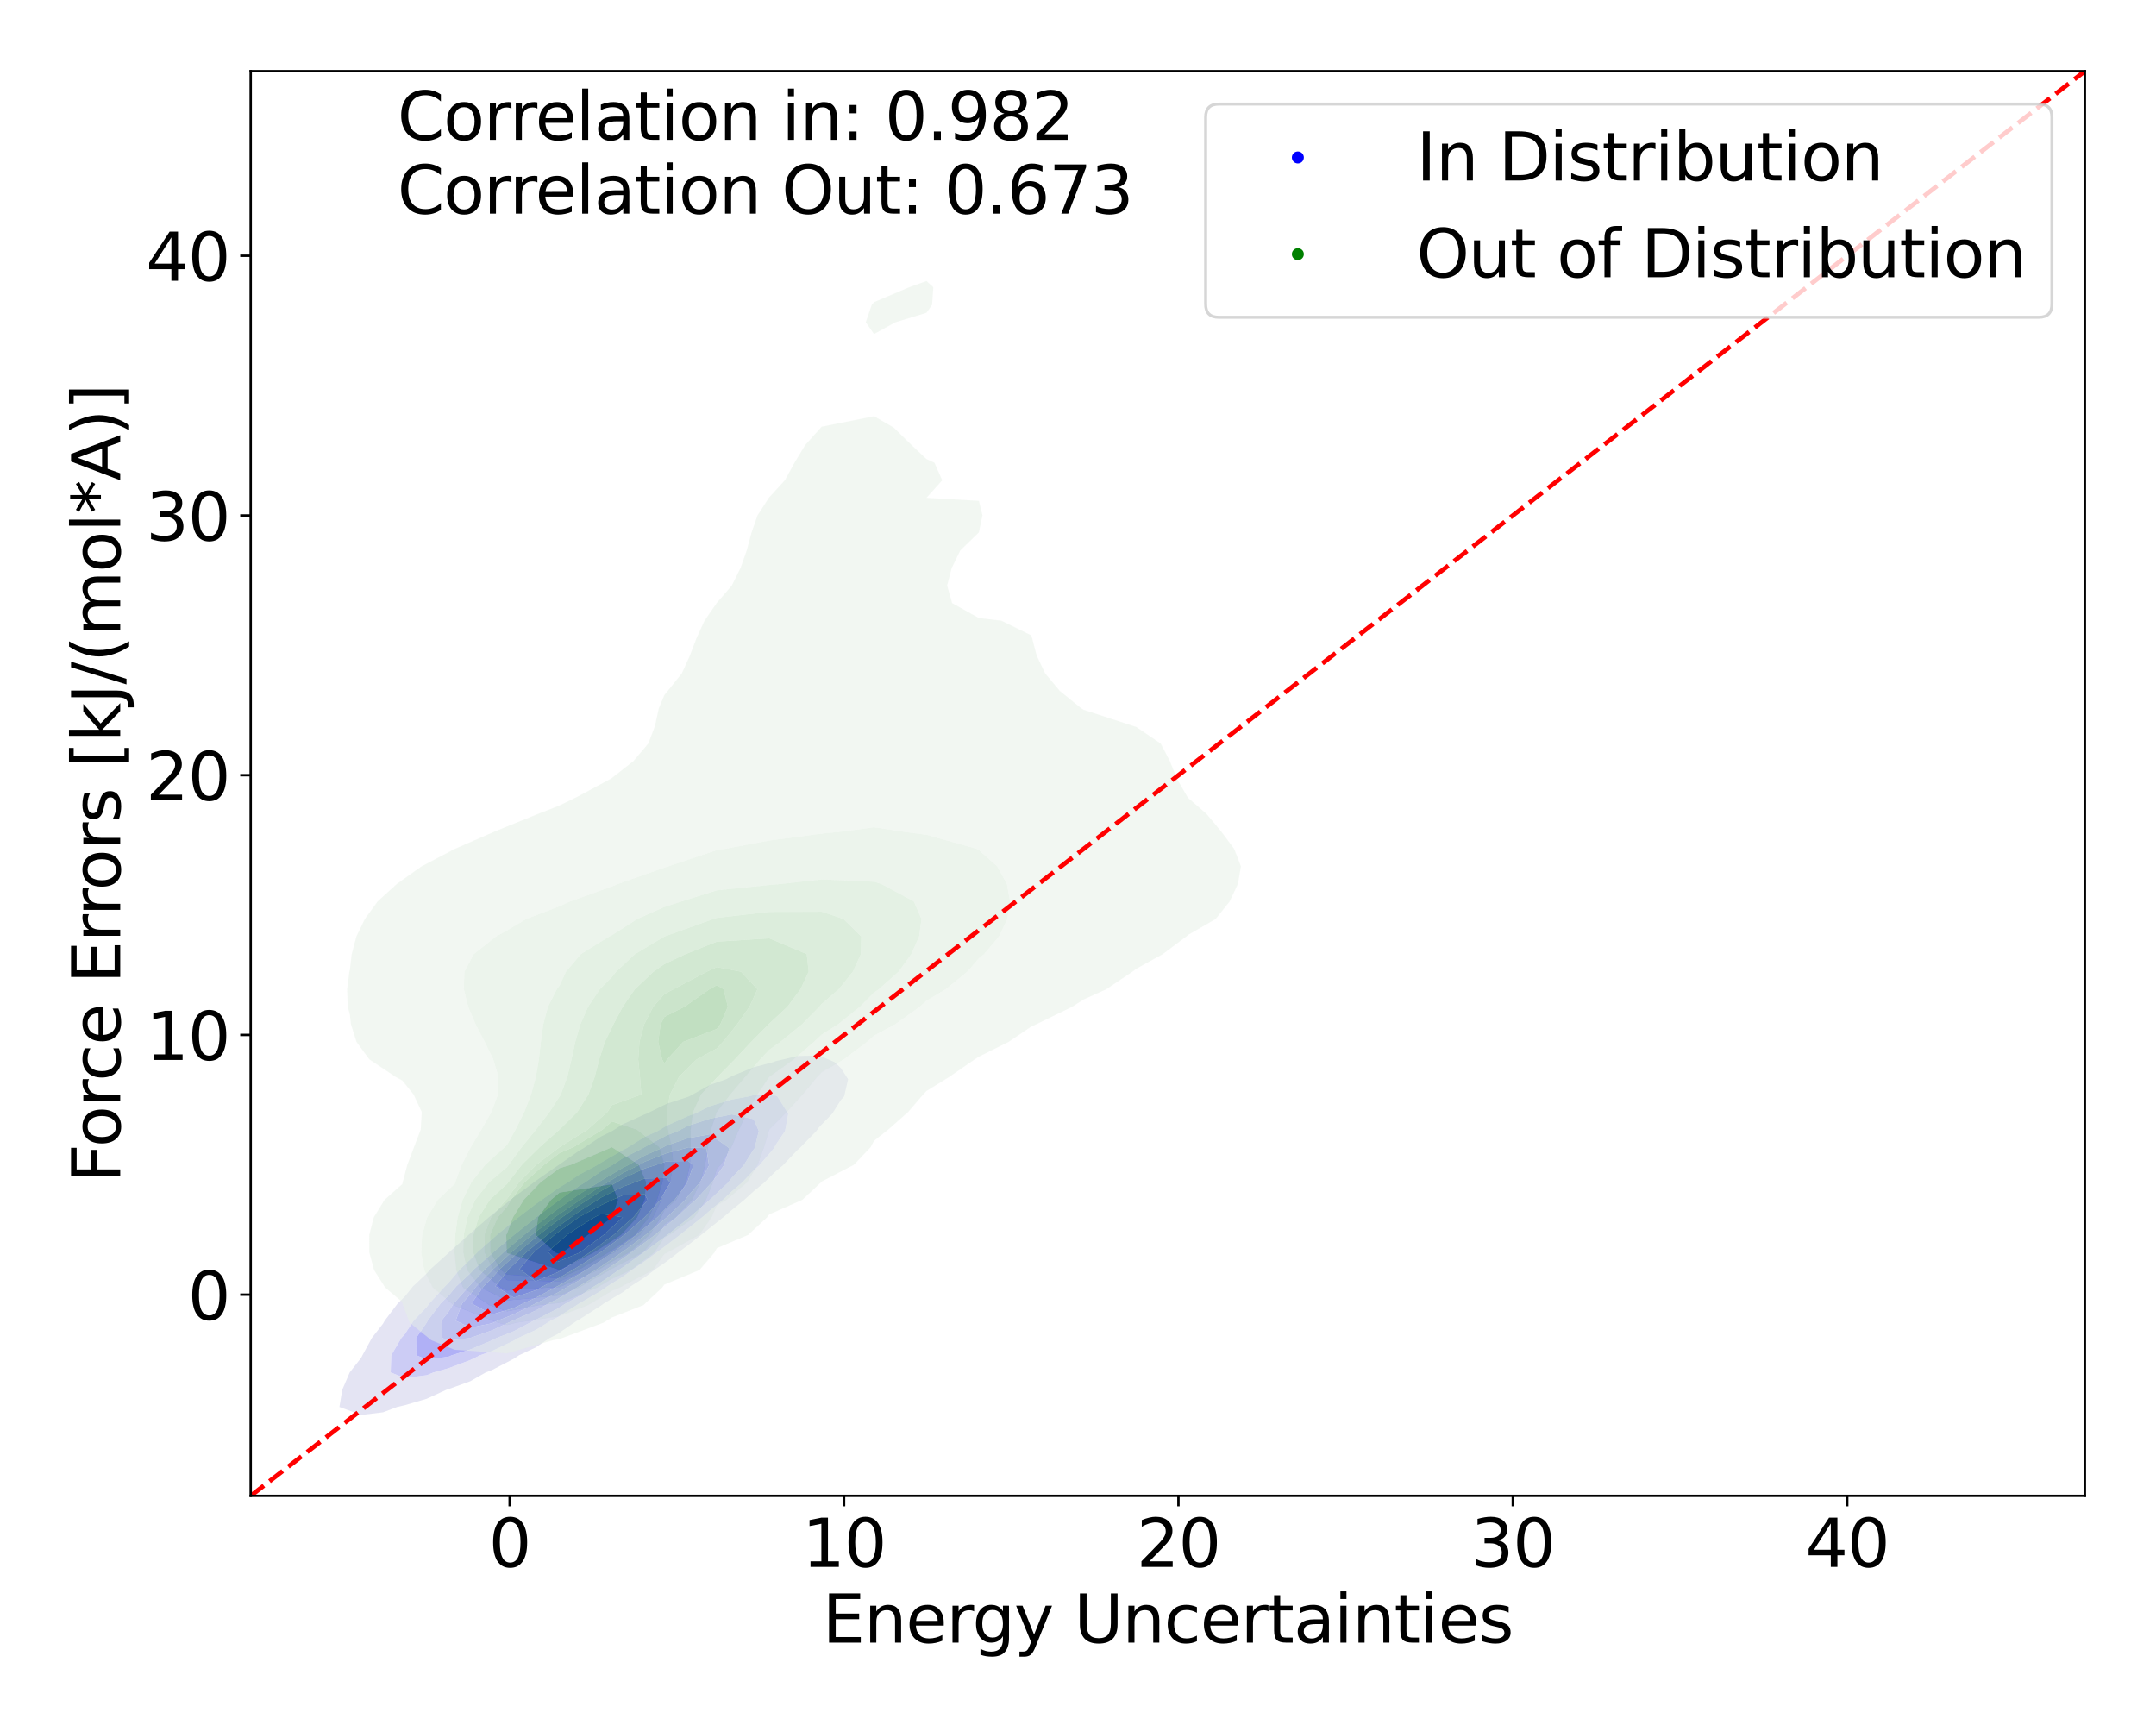 <?xml version="1.0" encoding="utf-8" standalone="no"?>
<!DOCTYPE svg PUBLIC "-//W3C//DTD SVG 1.1//EN"
  "http://www.w3.org/Graphics/SVG/1.1/DTD/svg11.dtd">
<svg xmlns:xlink="http://www.w3.org/1999/xlink" width="720pt" height="576pt" viewBox="0 0 720 576" xmlns="http://www.w3.org/2000/svg" version="1.1">
 <defs>
  <style type="text/css">*{stroke-linejoin: round; stroke-linecap: butt}</style>
 </defs>
 <g id="figure_1">
  <g id="patch_1">
   <path d="M 0 576 
L 720 576 
L 720 0 
L 0 0 
z
" style="fill: #ffffff"/>
  </g>
  <g id="axes_1">
   <g id="patch_2">
    <path d="M 83.72 499.48 
L 696.24 499.48 
L 696.24 23.76 
L 83.72 23.76 
z
" style="fill: #ffffff"/>
   </g>
   <g id="QuadContourSet_1">
    <path d="M 120.63 472.471 
L 127.911 471.583 
L 132.632 469.799 
L 135.193 469.21 
L 142.474 467.073 
L 149.102 464.04 
L 149.755 463.848 
L 157.036 461.223 
L 162.188 458.281 
L 164.317 457.468 
L 171.598 453.695 
L 173.356 452.522 
L 178.88 449.932 
L 183.572 446.763 
L 186.161 445.463 
L 192.67 441.004 
L 193.442 440.588 
L 200.723 435.931 
L 201.652 435.245 
L 208.004 431.473 
L 210.653 429.486 
L 215.285 426.53 
L 218.962 423.727 
L 222.566 421.255 
L 226.809 417.969 
L 229.848 415.728 
L 234.318 412.21 
L 237.129 409.984 
L 241.548 406.451 
L 244.41 404.016 
L 248.506 400.692 
L 251.691 397.783 
L 255.153 394.933 
L 258.972 391.189 
L 261.386 389.174 
L 266.253 384.057 
L 267.012 383.415 
L 272.636 377.656 
L 273.535 376.384 
L 277.902 371.897 
L 280.816 367.301 
L 281.888 366.138 
L 283.228 360.379 
L 280.816 356.661 
L 278.651 354.62 
L 273.535 352.447 
L 266.253 352.634 
L 258.972 354.351 
L 258.344 354.62 
L 251.691 356.371 
L 244.41 359.344 
L 242.477 360.379 
L 237.129 362.241 
L 230.084 366.138 
L 229.848 366.227 
L 222.566 368.602 
L 215.851 371.897 
L 215.285 372.099 
L 208.004 375.408 
L 204.45 377.656 
L 200.723 379.508 
L 194.854 383.415 
L 193.442 384.196 
L 186.32 389.174 
L 186.161 389.272 
L 178.88 394.336 
L 178.104 394.933 
L 171.598 399.764 
L 170.42 400.692 
L 164.317 405.604 
L 163.267 406.451 
L 157.036 411.885 
L 156.643 412.21 
L 150.175 417.969 
L 149.755 418.396 
L 143.833 423.727 
L 142.474 425.257 
L 137.957 429.486 
L 135.193 432.923 
L 132.808 435.245 
L 128.458 441.004 
L 127.911 441.98 
L 124.177 446.763 
L 121.052 452.522 
L 120.63 453.355 
L 116.781 458.281 
L 114.303 464.04 
L 113.349 469.799 
z
M 130.461 458.281 
L 130.658 452.522 
L 134.034 446.763 
L 135.193 445.474 
L 138.127 441.004 
L 142.474 436.462 
L 143.378 435.245 
L 148.656 429.486 
L 149.755 428.374 
L 153.716 423.727 
L 157.036 420.6 
L 159.598 417.969 
L 164.317 413.82 
L 166.105 412.21 
L 171.598 407.701 
L 173.178 406.451 
L 178.88 402.081 
L 180.878 400.692 
L 186.161 396.914 
L 189.407 394.933 
L 193.442 392.243 
L 199.177 389.174 
L 200.723 388.216 
L 208.004 384.016 
L 209.209 383.415 
L 215.285 379.629 
L 219.645 377.656 
L 222.566 375.912 
L 229.848 372.632 
L 231.945 371.897 
L 237.129 369.36 
L 244.41 367.139 
L 249.921 366.138 
L 251.691 365.681 
L 258.972 365.822 
L 259.62 366.138 
L 263.245 371.897 
L 262.171 377.656 
L 258.972 382.409 
L 258.479 383.415 
L 253.537 389.174 
L 251.691 390.815 
L 247.757 394.933 
L 244.41 397.786 
L 241.361 400.692 
L 237.129 404.162 
L 234.499 406.451 
L 229.848 410.132 
L 227.243 412.21 
L 222.566 415.794 
L 219.601 417.969 
L 215.285 421.182 
L 211.523 423.727 
L 208.004 426.282 
L 202.883 429.486 
L 200.723 431.02 
L 193.442 435.245 
L 193.442 435.245 
L 186.161 439.886 
L 183.911 441.004 
L 178.88 444.115 
L 173.053 446.763 
L 171.598 447.638 
L 164.317 451.12 
L 160.364 452.522 
L 157.036 454.146 
L 149.755 456.877 
L 144.758 458.281 
L 142.474 459.209 
L 135.193 460.138 
z
" clip-path="url(#p19a94b757a)" style="fill: #e4e4f3"/>
    <path d="M 135.193 460.138 
L 142.474 459.209 
L 144.758 458.281 
L 149.755 456.877 
L 157.036 454.146 
L 160.364 452.522 
L 164.317 451.12 
L 171.598 447.638 
L 173.053 446.763 
L 178.88 444.115 
L 183.911 441.004 
L 186.161 439.886 
L 193.442 435.245 
L 193.442 435.245 
L 200.723 431.02 
L 202.883 429.486 
L 208.004 426.282 
L 211.523 423.727 
L 215.285 421.182 
L 219.601 417.969 
L 222.566 415.794 
L 227.243 412.21 
L 229.848 410.132 
L 234.499 406.451 
L 237.129 404.162 
L 241.361 400.692 
L 244.41 397.786 
L 247.757 394.933 
L 251.691 390.815 
L 253.537 389.174 
L 258.479 383.415 
L 258.972 382.409 
L 262.171 377.656 
L 263.245 371.897 
L 259.62 366.138 
L 258.972 365.822 
L 251.691 365.681 
L 249.921 366.138 
L 244.41 367.139 
L 237.129 369.36 
L 231.945 371.897 
L 229.848 372.632 
L 222.566 375.912 
L 219.645 377.656 
L 215.285 379.629 
L 209.209 383.415 
L 208.004 384.016 
L 200.723 388.216 
L 199.177 389.174 
L 193.442 392.243 
L 189.407 394.933 
L 186.161 396.914 
L 180.878 400.692 
L 178.88 402.081 
L 173.178 406.451 
L 171.598 407.701 
L 166.105 412.21 
L 164.317 413.82 
L 159.598 417.969 
L 157.036 420.6 
L 153.716 423.727 
L 149.755 428.374 
L 148.656 429.486 
L 143.378 435.245 
L 142.474 436.462 
L 138.127 441.004 
L 135.193 445.474 
L 134.034 446.763 
L 130.658 452.522 
L 130.461 458.281 
z
M 138.991 452.522 
L 138.948 446.763 
L 142.474 441.663 
L 142.813 441.004 
L 147.128 435.245 
L 149.755 432.661 
L 152.416 429.486 
L 157.036 425.194 
L 158.419 423.727 
L 164.317 418.543 
L 164.924 417.969 
L 171.598 412.408 
L 171.833 412.21 
L 178.88 406.635 
L 179.123 406.451 
L 186.161 401.157 
L 186.846 400.692 
L 193.442 395.968 
L 195.136 394.933 
L 200.723 391.12 
L 204.253 389.174 
L 208.004 386.73 
L 214.653 383.415 
L 215.285 383.021 
L 222.566 379.157 
L 226.415 377.656 
L 229.848 375.885 
L 237.129 373.532 
L 244.41 372.123 
L 251.691 373.704 
L 253.407 377.656 
L 252.017 383.415 
L 251.691 383.811 
L 248.303 389.174 
L 244.41 393.256 
L 243.113 394.933 
L 237.129 400.533 
L 236.984 400.692 
L 230.336 406.451 
L 229.848 406.838 
L 223.113 412.21 
L 222.566 412.628 
L 215.285 417.969 
L 215.285 417.969 
L 208.004 423.165 
L 207.157 423.727 
L 200.723 428.128 
L 198.459 429.486 
L 193.442 432.792 
L 188.942 435.245 
L 186.161 437.018 
L 178.88 440.712 
L 178.212 441.004 
L 171.598 444.51 
L 165.862 446.763 
L 164.317 447.547 
L 157.036 450.615 
L 150.934 452.522 
L 149.755 453.021 
L 142.474 453.957 
z
" clip-path="url(#p19a94b757a)" style="fill: #ccccf5"/>
    <path d="M 142.474 453.957 
L 149.755 453.021 
L 150.934 452.522 
L 157.036 450.615 
L 164.317 447.547 
L 165.862 446.763 
L 171.598 444.51 
L 178.212 441.004 
L 178.88 440.712 
L 186.161 437.018 
L 188.942 435.245 
L 193.442 432.792 
L 198.459 429.486 
L 200.723 428.128 
L 207.157 423.727 
L 208.004 423.165 
L 215.285 417.969 
L 215.285 417.969 
L 222.566 412.628 
L 223.113 412.21 
L 229.848 406.838 
L 230.336 406.451 
L 236.984 400.692 
L 237.129 400.533 
L 243.113 394.933 
L 244.41 393.256 
L 248.303 389.174 
L 251.691 383.811 
L 252.017 383.415 
L 253.407 377.656 
L 251.691 373.704 
L 244.41 372.123 
L 237.129 373.532 
L 229.848 375.885 
L 226.415 377.656 
L 222.566 379.157 
L 215.285 383.021 
L 214.653 383.415 
L 208.004 386.73 
L 204.253 389.174 
L 200.723 391.12 
L 195.136 394.933 
L 193.442 395.968 
L 186.846 400.692 
L 186.161 401.157 
L 179.123 406.451 
L 178.88 406.635 
L 171.833 412.21 
L 171.598 412.408 
L 164.924 417.969 
L 164.317 418.543 
L 158.419 423.727 
L 157.036 425.194 
L 152.416 429.486 
L 149.755 432.661 
L 147.128 435.245 
L 142.813 441.004 
L 142.474 441.663 
L 138.948 446.763 
L 138.991 452.522 
z
M 147.711 446.763 
L 147.398 441.004 
L 149.755 438.032 
L 151.503 435.245 
L 156.597 429.486 
L 157.036 429.079 
L 162.08 423.727 
L 164.317 421.761 
L 168.327 417.969 
L 171.598 415.243 
L 175.188 412.21 
L 178.88 409.289 
L 182.629 406.451 
L 186.161 403.794 
L 190.728 400.692 
L 193.442 398.748 
L 199.685 394.933 
L 200.723 394.224 
L 208.004 389.927 
L 209.539 389.174 
L 215.285 385.847 
L 220.858 383.415 
L 222.566 382.483 
L 229.848 380.03 
L 237.129 378.745 
L 243.573 383.415 
L 241.729 389.174 
L 237.67 394.933 
L 237.129 395.439 
L 232.32 400.692 
L 229.848 402.807 
L 225.991 406.451 
L 222.566 409.177 
L 218.915 412.21 
L 215.285 414.932 
L 211.178 417.969 
L 208.004 420.233 
L 202.741 423.727 
L 200.723 425.107 
L 193.442 429.478 
L 193.427 429.486 
L 186.161 433.772 
L 183.156 435.245 
L 178.88 437.628 
L 171.598 440.845 
L 171.194 441.004 
L 164.317 444.216 
L 157.036 446.763 
L 157.036 446.763 
L 149.755 447.66 
z
" clip-path="url(#p19a94b757a)" style="fill: #b0b0f6"/>
    <path d="M 149.755 447.66 
L 157.036 446.763 
L 157.036 446.763 
L 164.317 444.216 
L 171.194 441.004 
L 171.598 440.845 
L 178.88 437.628 
L 183.156 435.245 
L 186.161 433.772 
L 193.427 429.486 
L 193.442 429.478 
L 200.723 425.107 
L 202.741 423.727 
L 208.004 420.233 
L 211.178 417.969 
L 215.285 414.932 
L 218.915 412.21 
L 222.566 409.177 
L 225.991 406.451 
L 229.848 402.807 
L 232.32 400.692 
L 237.129 395.439 
L 237.67 394.933 
L 241.729 389.174 
L 243.573 383.415 
L 237.129 378.745 
L 229.848 380.03 
L 222.566 382.483 
L 220.858 383.415 
L 215.285 385.847 
L 209.539 389.174 
L 208.004 389.927 
L 200.723 394.224 
L 199.685 394.933 
L 193.442 398.748 
L 190.728 400.692 
L 186.161 403.794 
L 182.629 406.451 
L 178.88 409.289 
L 175.188 412.21 
L 171.598 415.243 
L 168.327 417.969 
L 164.317 421.761 
L 162.08 423.727 
L 157.036 429.079 
L 156.597 429.486 
L 151.503 435.245 
L 149.755 438.032 
L 147.398 441.004 
L 147.711 446.763 
z
M 152.178 441.004 
L 154.305 435.245 
L 157.036 432.193 
L 159.07 429.486 
L 164.317 424.222 
L 164.756 423.727 
L 170.957 417.969 
L 171.598 417.434 
L 177.78 412.21 
L 178.88 411.34 
L 185.339 406.451 
L 186.161 405.832 
L 193.442 400.834 
L 193.668 400.692 
L 200.723 396.036 
L 202.712 394.933 
L 208.004 391.668 
L 213.089 389.174 
L 215.285 387.902 
L 222.566 385.073 
L 228.84 383.415 
L 229.848 383.1 
L 235.884 383.415 
L 236.792 389.174 
L 233.68 394.933 
L 229.848 399.282 
L 228.792 400.692 
L 222.727 406.451 
L 222.566 406.579 
L 215.787 412.21 
L 215.285 412.586 
L 208.004 417.968 
L 208.004 417.969 
L 200.723 422.915 
L 199.442 423.727 
L 193.442 427.505 
L 189.87 429.486 
L 186.161 431.674 
L 178.88 435.245 
L 178.88 435.245 
L 171.598 438.859 
L 166.162 441.004 
L 164.317 441.866 
L 157.036 443.317 
z
" clip-path="url(#p19a94b757a)" style="fill: #9595f7"/>
    <path d="M 157.036 443.317 
L 164.317 441.866 
L 166.162 441.004 
L 171.598 438.859 
L 178.88 435.245 
L 178.88 435.245 
L 186.161 431.674 
L 189.87 429.486 
L 193.442 427.505 
L 199.442 423.727 
L 200.723 422.915 
L 208.004 417.969 
L 208.004 417.968 
L 215.285 412.586 
L 215.787 412.21 
L 222.566 406.579 
L 222.727 406.451 
L 228.792 400.692 
L 229.848 399.282 
L 233.68 394.933 
L 236.792 389.174 
L 235.884 383.415 
L 229.848 383.1 
L 228.84 383.415 
L 222.566 385.073 
L 215.285 387.902 
L 213.089 389.174 
L 208.004 391.668 
L 202.712 394.933 
L 200.723 396.036 
L 193.668 400.692 
L 193.442 400.834 
L 186.161 405.832 
L 185.339 406.451 
L 178.88 411.34 
L 177.78 412.21 
L 171.598 417.434 
L 170.957 417.969 
L 164.756 423.727 
L 164.317 424.222 
L 159.07 429.486 
L 157.036 432.193 
L 154.305 435.245 
L 152.178 441.004 
z
M 157.439 435.245 
L 161.524 429.486 
L 164.317 426.684 
L 166.943 423.727 
L 171.598 419.493 
L 173.182 417.969 
L 178.88 413.23 
L 180.109 412.21 
L 186.161 407.576 
L 187.721 406.451 
L 193.442 402.395 
L 196.143 400.692 
L 200.723 397.67 
L 205.658 394.933 
L 208.004 393.485 
L 215.285 390.177 
L 218.512 389.174 
L 222.566 387.787 
L 229.848 387.643 
L 231.557 389.174 
L 229.848 393.894 
L 229.546 394.933 
L 225.282 400.692 
L 222.566 403.272 
L 219.554 406.451 
L 215.285 409.991 
L 212.732 412.21 
L 208.004 415.725 
L 204.953 417.969 
L 200.723 420.842 
L 196.174 423.727 
L 193.442 425.447 
L 186.161 429.486 
L 186.161 429.486 
L 178.88 433.368 
L 174.706 435.245 
L 171.598 436.787 
L 164.317 438.899 
z
" clip-path="url(#p19a94b757a)" style="fill: #7c7cf9"/>
    <path d="M 164.317 438.899 
L 171.598 436.787 
L 174.706 435.245 
L 178.88 433.368 
L 186.161 429.486 
L 186.161 429.486 
L 193.442 425.447 
L 196.174 423.727 
L 200.723 420.842 
L 204.953 417.969 
L 208.004 415.725 
L 212.732 412.21 
L 215.285 409.991 
L 219.554 406.451 
L 222.566 403.272 
L 225.282 400.692 
L 229.546 394.933 
L 229.848 393.894 
L 231.557 389.174 
L 229.848 387.643 
L 222.566 387.787 
L 218.512 389.174 
L 215.285 390.177 
L 208.004 393.485 
L 205.658 394.933 
L 200.723 397.67 
L 196.143 400.692 
L 193.442 402.395 
L 187.721 406.451 
L 186.161 407.576 
L 180.109 412.21 
L 178.88 413.23 
L 173.182 417.969 
L 171.598 419.493 
L 166.943 423.727 
L 164.317 426.684 
L 161.524 429.486 
L 157.439 435.245 
z
M 165.429 429.486 
L 169.896 423.727 
L 171.598 422.179 
L 175.974 417.969 
L 178.88 415.552 
L 182.907 412.21 
L 186.161 409.718 
L 190.693 406.451 
L 193.442 404.502 
L 199.485 400.692 
L 200.723 399.875 
L 208.004 396.269 
L 211.562 394.933 
L 215.285 393.505 
L 222.566 393.375 
L 223.873 394.933 
L 222.566 396.951 
L 220.517 400.692 
L 215.285 406.451 
L 215.285 406.451 
L 208.658 412.21 
L 208.004 412.696 
L 200.834 417.969 
L 200.723 418.044 
L 193.442 422.737 
L 191.822 423.727 
L 186.161 427.017 
L 181.407 429.486 
L 178.88 430.834 
L 171.598 433.29 
z
" clip-path="url(#p19a94b757a)" style="fill: #5f5ffa"/>
    <path d="M 171.598 433.29 
L 178.88 430.834 
L 181.407 429.486 
L 186.161 427.017 
L 191.822 423.727 
L 193.442 422.737 
L 200.723 418.044 
L 200.834 417.969 
L 208.004 412.696 
L 208.658 412.21 
L 215.285 406.451 
L 215.285 406.451 
L 220.517 400.692 
L 222.566 396.951 
L 223.873 394.933 
L 222.566 393.375 
L 215.285 393.505 
L 211.562 394.933 
L 208.004 396.269 
L 200.723 399.875 
L 199.485 400.692 
L 193.442 404.502 
L 190.693 406.451 
L 186.161 409.718 
L 182.907 412.21 
L 178.88 415.552 
L 175.974 417.969 
L 171.598 422.179 
L 169.896 423.727 
L 165.429 429.486 
z
M 173.496 423.727 
L 178.409 417.969 
L 178.88 417.577 
L 185.347 412.21 
L 186.161 411.587 
L 193.285 406.451 
L 193.442 406.34 
L 200.723 402.435 
L 204.429 400.692 
L 208.004 399.113 
L 215.285 398.794 
L 216.331 400.692 
L 215.285 401.843 
L 211.549 406.451 
L 208.004 409.546 
L 205.129 412.21 
L 200.723 415.454 
L 197.317 417.969 
L 193.442 420.47 
L 188.114 423.727 
L 186.161 424.862 
L 178.88 427.824 
z
" clip-path="url(#p19a94b757a)" style="fill: #3f3ffc"/>
    <path d="M 178.88 427.824 
L 186.161 424.862 
L 188.114 423.727 
L 193.442 420.47 
L 197.317 417.969 
L 200.723 415.454 
L 205.129 412.21 
L 208.004 409.546 
L 211.549 406.451 
L 215.285 401.843 
L 216.331 400.692 
L 215.285 398.794 
L 208.004 399.113 
L 204.429 400.692 
L 200.723 402.435 
L 193.442 406.34 
L 193.285 406.451 
L 186.161 411.587 
L 185.347 412.21 
L 178.88 417.577 
L 178.409 417.969 
L 173.496 423.727 
z
M 178.802 423.727 
L 178.88 423.624 
L 179.11 423.727 
L 178.88 423.786 
z
M 182.925 417.969 
L 186.161 415.116 
L 189.491 412.21 
L 193.442 409.611 
L 198.555 406.451 
L 200.723 405.31 
L 208.004 406.451 
L 201.786 412.21 
L 200.723 412.993 
L 193.984 417.969 
L 193.442 418.319 
L 186.161 421.359 
z
" clip-path="url(#p19a94b757a)" style="fill: #2323fd"/>
    <path d="M 178.88 423.786 
L 179.11 423.727 
L 178.88 423.624 
L 178.802 423.727 
z
M 186.161 421.359 
L 193.442 418.319 
L 193.984 417.969 
L 200.723 412.993 
L 201.786 412.21 
L 208.004 406.451 
L 200.723 405.31 
L 198.555 406.451 
L 193.442 409.611 
L 189.491 412.21 
L 186.161 415.116 
L 182.925 417.969 
z
" clip-path="url(#p19a94b757a)" style="fill: #0a0afe"/>
   </g>
   <g id="QuadContourSet_2">
    <path d="M 151.848 450.708 
L 169.354 451.916 
L 184.652 447.51 
L 186.86 447.115 
L 201.546 441.65 
L 204.365 439.92 
L 214.883 435.79 
L 221.146 429.93 
L 221.871 428.937 
L 233.603 424.07 
L 238.611 418.21 
L 239.377 416.785 
L 249.847 412.351 
L 256.17 406.491 
L 256.883 405.51 
L 267.949 400.631 
L 274.21 394.771 
L 274.388 394.548 
L 285.195 388.911 
L 290.745 383.051 
L 291.894 380.914 
L 296.624 377.191 
L 303.248 371.331 
L 308.288 365.471 
L 309.4 364.3 
L 316.992 359.611 
L 325.483 353.752 
L 326.906 352.83 
L 336.847 347.892 
L 344.411 342.774 
L 346.048 342.032 
L 358.066 336.172 
L 361.917 333.723 
L 369.454 330.312 
L 378.19 324.452 
L 379.423 323.497 
L 388.32 318.592 
L 396.141 312.732 
L 396.929 312.081 
L 405.959 306.872 
L 410.645 301.012 
L 413.403 295.153 
L 414.416 289.293 
L 412.138 283.433 
L 407.763 277.573 
L 402.874 271.713 
L 396.929 266.596 
L 396.384 265.853 
L 393.021 259.993 
L 390.672 254.133 
L 387.611 248.273 
L 379.423 242.724 
L 378.444 242.413 
L 361.917 237.028 
L 361.125 236.554 
L 353.912 230.694 
L 349.019 224.834 
L 346.222 218.974 
L 344.68 213.114 
L 344.411 212.168 
L 334.396 207.254 
L 326.906 206.384 
L 317.971 201.394 
L 316.288 195.534 
L 317.822 189.674 
L 320.688 183.814 
L 326.716 177.955 
L 326.906 177.727 
L 328.099 172.095 
L 326.906 167.246 
L 309.4 166.235 
L 309.4 166.235 
L 309.4 166.235 
L 314.656 160.375 
L 312.057 154.515 
L 309.4 153.287 
L 304.468 148.655 
L 298.486 142.795 
L 291.894 138.983 
L 274.388 142.488 
L 274.112 142.795 
L 268.86 148.655 
L 265.327 154.515 
L 262.104 160.375 
L 256.883 166.076 
L 256.748 166.235 
L 252.975 172.095 
L 250.943 177.955 
L 249.37 183.814 
L 247.302 189.674 
L 244.37 195.534 
L 239.377 201.339 
L 239.335 201.394 
L 235.278 207.254 
L 232.595 213.114 
L 230.359 218.974 
L 227.708 224.834 
L 223.015 230.694 
L 221.871 232.097 
L 219.996 236.554 
L 218.739 242.413 
L 216.501 248.273 
L 211.548 254.133 
L 204.365 259.768 
L 204.036 259.993 
L 193.202 265.853 
L 186.86 268.965 
L 179.839 271.713 
L 169.354 275.959 
L 165.399 277.573 
L 151.944 283.433 
L 151.848 283.476 
L 140.774 289.293 
L 134.343 293.854 
L 132.544 295.153 
L 126.095 301.012 
L 121.848 306.872 
L 119.004 312.732 
L 117.454 318.592 
L 116.837 323.905 
L 116.668 324.452 
L 115.921 330.312 
L 116.137 336.172 
L 116.837 338.799 
L 117.201 342.032 
L 119.052 347.892 
L 123.346 353.752 
L 132.129 359.611 
L 134.343 360.799 
L 138.126 365.471 
L 140.85 371.331 
L 140.498 377.191 
L 138.26 383.051 
L 136.037 388.911 
L 134.48 394.771 
L 134.343 395.375 
L 128.425 400.631 
L 124.821 406.491 
L 123.31 412.351 
L 123.333 418.21 
L 124.909 424.07 
L 128.628 429.93 
L 134.343 434.76 
L 134.564 435.79 
L 136.783 441.65 
L 144.04 447.51 
z
M 166.273 441.65 
L 151.848 435.971 
L 151.551 435.79 
L 144.526 429.93 
L 141.637 424.07 
L 140.648 418.21 
L 140.959 412.351 
L 142.64 406.491 
L 146.2 400.631 
L 151.848 395.299 
L 152.015 394.771 
L 154.195 388.911 
L 157.23 383.051 
L 160.758 377.191 
L 164.096 371.331 
L 166.287 365.471 
L 166.476 359.611 
L 164.726 353.752 
L 161.872 347.892 
L 158.835 342.032 
L 156.335 336.172 
L 154.873 330.312 
L 155.084 324.452 
L 158.211 318.592 
L 165.609 312.732 
L 169.354 310.657 
L 175.719 306.872 
L 186.86 302.613 
L 190.332 301.012 
L 204.365 296 
L 206.382 295.153 
L 221.871 289.704 
L 223.18 289.293 
L 239.377 283.836 
L 242.181 283.433 
L 256.883 280.664 
L 274.388 278.343 
L 282.044 277.573 
L 291.894 276.214 
L 300.647 277.573 
L 309.4 278.738 
L 326.147 283.433 
L 326.906 283.845 
L 332.998 289.293 
L 336.25 295.153 
L 337.314 301.012 
L 336.402 306.872 
L 333.596 312.732 
L 328.649 318.592 
L 326.906 319.973 
L 323.038 324.452 
L 315.851 330.312 
L 309.4 334.144 
L 307.169 336.172 
L 298.93 342.032 
L 291.894 345.828 
L 289.552 347.892 
L 281.803 353.752 
L 274.388 358.057 
L 272.921 359.611 
L 268.054 365.471 
L 262.703 371.331 
L 256.883 377.191 
L 256.883 377.191 
L 255.159 383.051 
L 253.021 388.911 
L 249.533 394.771 
L 242.629 400.631 
L 239.377 402.481 
L 237.617 406.491 
L 233.467 412.351 
L 222.923 418.21 
L 221.871 418.691 
L 218.027 424.07 
L 206.939 429.93 
L 204.365 431.009 
L 196.42 435.79 
L 186.86 439.476 
L 172.347 441.65 
L 169.354 442.413 
z
M 291.894 111.538 
L 298.963 107.636 
L 309.4 104.434 
L 311.28 101.776 
L 311.681 95.916 
L 309.4 93.838 
L 303.61 95.916 
L 291.894 100.898 
L 291.129 101.776 
L 289.114 107.636 
z
" clip-path="url(#p19a94b757a)" style="fill: #e6f1e6; fill-opacity: 0.5"/>
    <path d="M 169.354 442.413 
L 172.347 441.65 
L 186.86 439.476 
L 196.42 435.79 
L 204.365 431.009 
L 206.939 429.93 
L 218.027 424.07 
L 221.871 418.691 
L 222.923 418.21 
L 233.467 412.351 
L 237.617 406.491 
L 239.377 402.481 
L 242.629 400.631 
L 249.533 394.771 
L 253.021 388.911 
L 255.159 383.051 
L 256.883 377.191 
L 256.883 377.191 
L 262.703 371.331 
L 268.054 365.471 
L 272.921 359.611 
L 274.388 358.057 
L 281.803 353.752 
L 289.552 347.892 
L 291.894 345.828 
L 298.93 342.032 
L 307.169 336.172 
L 309.4 334.144 
L 315.851 330.312 
L 323.038 324.452 
L 326.906 319.973 
L 328.649 318.592 
L 333.596 312.732 
L 336.402 306.872 
L 337.314 301.012 
L 336.25 295.153 
L 332.998 289.293 
L 326.906 283.845 
L 326.147 283.433 
L 309.4 278.738 
L 300.647 277.573 
L 291.894 276.214 
L 282.044 277.573 
L 274.388 278.343 
L 256.883 280.664 
L 242.181 283.433 
L 239.377 283.836 
L 223.18 289.293 
L 221.871 289.704 
L 206.382 295.153 
L 204.365 296 
L 190.332 301.012 
L 186.86 302.613 
L 175.719 306.872 
L 169.354 310.657 
L 165.609 312.732 
L 158.211 318.592 
L 155.084 324.452 
L 154.873 330.312 
L 156.335 336.172 
L 158.835 342.032 
L 161.872 347.892 
L 164.726 353.752 
L 166.476 359.611 
L 166.287 365.471 
L 164.096 371.331 
L 160.758 377.191 
L 157.23 383.051 
L 154.195 388.911 
L 152.015 394.771 
L 151.848 395.299 
L 146.2 400.631 
L 142.64 406.491 
L 140.959 412.351 
L 140.648 418.21 
L 141.637 424.07 
L 144.526 429.93 
L 151.551 435.79 
L 151.848 435.971 
L 166.273 441.65 
z
M 163.457 435.79 
L 154.669 429.93 
L 152.347 424.07 
L 151.848 418.73 
L 151.686 418.21 
L 151.848 417.112 
L 152.012 412.351 
L 152.832 406.491 
L 154.491 400.631 
L 157.407 394.771 
L 162.046 388.911 
L 168.547 383.051 
L 169.354 382.251 
L 172.163 377.191 
L 175.073 371.331 
L 177.362 365.471 
L 178.955 359.611 
L 179.948 353.752 
L 180.614 347.892 
L 181.419 342.032 
L 182.973 336.172 
L 185.955 330.312 
L 186.86 329.099 
L 189.004 324.452 
L 193.984 318.592 
L 203.408 312.732 
L 204.365 312.261 
L 212.807 306.872 
L 221.871 302.846 
L 227.562 301.012 
L 239.377 297.297 
L 256.883 295.49 
L 260.794 295.153 
L 274.388 293.647 
L 291.894 294.417 
L 294.318 295.153 
L 305.183 301.012 
L 307.73 306.872 
L 306.939 312.732 
L 304.325 318.592 
L 300.097 324.452 
L 293.498 330.312 
L 291.894 331.389 
L 287.179 336.172 
L 279.87 342.032 
L 274.388 345.486 
L 271.836 347.892 
L 265.073 353.752 
L 256.883 359.611 
L 256.883 359.611 
L 252.94 365.471 
L 249.524 371.331 
L 246.763 377.191 
L 244.243 383.051 
L 240.742 388.911 
L 239.377 390.346 
L 238.073 394.771 
L 235.74 400.631 
L 231.86 406.491 
L 223.534 412.351 
L 221.871 413.226 
L 218.512 418.21 
L 210.723 424.07 
L 204.365 426.996 
L 199.47 429.93 
L 186.86 435.055 
L 180.012 435.79 
L 169.354 437.861 
z
" clip-path="url(#p19a94b757a)" style="fill: #daebda; fill-opacity: 0.5"/>
    <path d="M 169.354 437.861 
L 180.012 435.79 
L 186.86 435.055 
L 199.47 429.93 
L 204.365 426.996 
L 210.723 424.07 
L 218.512 418.21 
L 221.871 413.226 
L 223.534 412.351 
L 231.86 406.491 
L 235.74 400.631 
L 238.073 394.771 
L 239.377 390.346 
L 240.742 388.911 
L 244.243 383.051 
L 246.763 377.191 
L 249.524 371.331 
L 252.94 365.471 
L 256.883 359.611 
L 256.883 359.611 
L 265.073 353.752 
L 271.836 347.892 
L 274.388 345.486 
L 279.87 342.032 
L 287.179 336.172 
L 291.894 331.389 
L 293.498 330.312 
L 300.097 324.452 
L 304.325 318.592 
L 306.939 312.732 
L 307.73 306.872 
L 305.183 301.012 
L 294.318 295.153 
L 291.894 294.417 
L 274.388 293.647 
L 260.794 295.153 
L 256.883 295.49 
L 239.377 297.297 
L 227.562 301.012 
L 221.871 302.846 
L 212.807 306.872 
L 204.365 312.261 
L 203.408 312.732 
L 193.984 318.592 
L 189.004 324.452 
L 186.86 329.099 
L 185.955 330.312 
L 182.973 336.172 
L 181.419 342.032 
L 180.614 347.892 
L 179.948 353.752 
L 178.955 359.611 
L 177.362 365.471 
L 175.073 371.331 
L 172.163 377.191 
L 169.354 382.251 
L 168.547 383.051 
L 162.046 388.911 
L 157.407 394.771 
L 154.491 400.631 
L 152.832 406.491 
L 152.012 412.351 
L 151.848 417.112 
L 151.686 418.21 
L 151.848 418.73 
L 152.347 424.07 
L 154.669 429.93 
L 163.457 435.79 
z
M 160.542 429.93 
L 155.975 424.07 
L 154.697 418.21 
L 154.839 412.351 
L 156.083 406.491 
L 158.704 400.631 
L 163.318 394.771 
L 169.354 389.665 
L 169.925 388.911 
L 174.217 383.051 
L 178.993 377.191 
L 183.501 371.331 
L 186.86 366.122 
L 187.258 365.471 
L 189.436 359.611 
L 190.835 353.752 
L 192.104 347.892 
L 193.806 342.032 
L 196.382 336.172 
L 200.312 330.312 
L 204.365 326.237 
L 205.753 324.452 
L 212.046 318.592 
L 221.838 312.732 
L 221.871 312.715 
L 238.17 306.872 
L 239.377 306.48 
L 256.883 304.489 
L 274.388 304.421 
L 281.709 306.872 
L 287.612 312.732 
L 287.498 318.592 
L 284.816 324.452 
L 280.112 330.312 
L 274.388 335.241 
L 273.604 336.172 
L 267.838 342.032 
L 260.636 347.892 
L 256.883 350.559 
L 253.913 353.752 
L 248.858 359.611 
L 243.908 365.471 
L 239.377 371.331 
L 239.377 371.331 
L 237.413 377.191 
L 236.416 383.051 
L 235.458 388.911 
L 233.901 394.771 
L 231.098 400.631 
L 225.547 406.491 
L 221.871 408.878 
L 219.782 412.351 
L 214.646 418.21 
L 204.365 423.649 
L 203.672 424.07 
L 193.322 429.93 
L 186.86 432.557 
L 169.354 434.234 
z
" clip-path="url(#p19a94b757a)" style="fill: #cbe4cb; fill-opacity: 0.5"/>
    <path d="M 169.354 434.234 
L 186.86 432.557 
L 193.322 429.93 
L 203.672 424.07 
L 204.365 423.649 
L 214.646 418.21 
L 219.782 412.351 
L 221.871 408.878 
L 225.547 406.491 
L 231.098 400.631 
L 233.901 394.771 
L 235.458 388.911 
L 236.416 383.051 
L 237.413 377.191 
L 239.377 371.331 
L 239.377 371.331 
L 243.908 365.471 
L 248.858 359.611 
L 253.913 353.752 
L 256.883 350.559 
L 260.636 347.892 
L 267.838 342.032 
L 273.604 336.172 
L 274.388 335.241 
L 280.112 330.312 
L 284.816 324.452 
L 287.498 318.592 
L 287.612 312.732 
L 281.709 306.872 
L 274.388 304.421 
L 256.883 304.489 
L 239.377 306.48 
L 238.17 306.872 
L 221.871 312.715 
L 221.838 312.732 
L 212.046 318.592 
L 205.753 324.452 
L 204.365 326.237 
L 200.312 330.312 
L 196.382 336.172 
L 193.806 342.032 
L 192.104 347.892 
L 190.835 353.752 
L 189.436 359.611 
L 187.258 365.471 
L 186.86 366.122 
L 183.501 371.331 
L 178.993 377.191 
L 174.217 383.051 
L 169.925 388.911 
L 169.354 389.665 
L 163.318 394.771 
L 158.704 400.631 
L 156.083 406.491 
L 154.839 412.351 
L 154.697 418.21 
L 155.975 424.07 
L 160.542 429.93 
z
M 167.308 429.93 
L 160.154 424.07 
L 158.023 418.21 
L 158.094 412.351 
L 159.828 406.491 
L 163.555 400.631 
L 169.354 395.279 
L 169.718 394.771 
L 174.289 388.911 
L 180.207 383.051 
L 186.86 377.191 
L 186.86 377.191 
L 192.777 371.331 
L 196.487 365.471 
L 198.592 359.611 
L 200.107 353.752 
L 201.993 347.892 
L 204.365 343.103 
L 204.861 342.032 
L 207.966 336.172 
L 212.026 330.312 
L 218.263 324.452 
L 221.871 321.933 
L 228.944 318.592 
L 239.377 314.444 
L 256.883 313.312 
L 269.413 318.592 
L 270.06 324.452 
L 267.333 330.312 
L 262.948 336.172 
L 256.883 341.805 
L 256.666 342.032 
L 250.868 347.892 
L 245.388 353.752 
L 239.614 359.611 
L 239.377 359.866 
L 234.113 365.471 
L 231.464 371.331 
L 230.648 377.191 
L 230.669 383.051 
L 230.436 388.911 
L 229.097 394.771 
L 225.751 400.631 
L 221.871 404.116 
L 220.705 406.491 
L 216.943 412.351 
L 210.195 418.21 
L 204.365 421.294 
L 199.797 424.07 
L 186.86 429.781 
L 182.934 429.93 
L 169.354 430.93 
z
" clip-path="url(#p19a94b757a)" style="fill: #bbdcbb; fill-opacity: 0.5"/>
    <path d="M 169.354 430.93 
L 182.934 429.93 
L 186.86 429.781 
L 199.797 424.07 
L 204.365 421.294 
L 210.195 418.21 
L 216.943 412.351 
L 220.705 406.491 
L 221.871 404.116 
L 225.751 400.631 
L 229.097 394.771 
L 230.436 388.911 
L 230.669 383.051 
L 230.648 377.191 
L 231.464 371.331 
L 234.113 365.471 
L 239.377 359.866 
L 239.614 359.611 
L 245.388 353.752 
L 250.868 347.892 
L 256.666 342.032 
L 256.883 341.805 
L 262.948 336.172 
L 267.333 330.312 
L 270.06 324.452 
L 269.413 318.592 
L 256.883 313.312 
L 239.377 314.444 
L 228.944 318.592 
L 221.871 321.933 
L 218.263 324.452 
L 212.026 330.312 
L 207.966 336.172 
L 204.861 342.032 
L 204.365 343.103 
L 201.993 347.892 
L 200.107 353.752 
L 198.592 359.611 
L 196.487 365.471 
L 192.777 371.331 
L 186.86 377.191 
L 186.86 377.191 
L 180.207 383.051 
L 174.289 388.911 
L 169.718 394.771 
L 169.354 395.279 
L 163.555 400.631 
L 159.828 406.491 
L 158.094 412.351 
L 158.023 418.21 
L 160.154 424.07 
L 167.308 429.93 
z
M 164.794 424.07 
L 161.717 418.21 
L 161.71 412.351 
L 163.987 406.491 
L 168.944 400.631 
L 169.354 400.252 
L 173.287 394.771 
L 179.135 388.911 
L 186.86 383.051 
L 186.86 383.051 
L 196.212 377.191 
L 202.824 371.331 
L 204.365 368.995 
L 214.164 365.471 
L 213.719 359.611 
L 213.126 353.752 
L 213.538 347.892 
L 215.115 342.032 
L 218.147 336.172 
L 221.871 331.899 
L 224.925 330.312 
L 236.051 324.452 
L 239.377 322.924 
L 247.439 324.452 
L 252.953 330.312 
L 250.301 336.172 
L 246.177 342.032 
L 241.445 347.892 
L 239.377 350.092 
L 232.654 353.752 
L 226.742 359.611 
L 223.756 365.471 
L 222.677 371.331 
L 223.135 377.191 
L 224.286 383.051 
L 224.858 388.911 
L 223.761 394.771 
L 221.871 397.732 
L 220.909 400.631 
L 218.086 406.491 
L 213.789 412.351 
L 205.25 418.21 
L 204.365 418.679 
L 195.492 424.07 
L 186.86 427.881 
L 169.354 427.437 
z
" clip-path="url(#p19a94b757a)" style="fill: #a7d2a7; fill-opacity: 0.5"/>
    <path d="M 169.354 427.437 
L 186.86 427.881 
L 195.492 424.07 
L 204.365 418.679 
L 205.25 418.21 
L 213.789 412.351 
L 218.086 406.491 
L 220.909 400.631 
L 221.871 397.732 
L 223.761 394.771 
L 224.858 388.911 
L 224.286 383.051 
L 223.135 377.191 
L 222.677 371.331 
L 223.756 365.471 
L 226.742 359.611 
L 232.654 353.752 
L 239.377 350.092 
L 241.445 347.892 
L 246.177 342.032 
L 250.301 336.172 
L 252.953 330.312 
L 247.439 324.452 
L 239.377 322.924 
L 236.051 324.452 
L 224.925 330.312 
L 221.871 331.899 
L 218.147 336.172 
L 215.115 342.032 
L 213.538 347.892 
L 213.126 353.752 
L 213.719 359.611 
L 214.164 365.471 
L 204.365 368.995 
L 202.824 371.331 
L 196.212 377.191 
L 186.86 383.051 
L 186.86 383.051 
L 179.135 388.911 
L 173.287 394.771 
L 169.354 400.252 
L 168.944 400.631 
L 163.987 406.491 
L 161.71 412.351 
L 161.717 418.21 
L 164.794 424.07 
z
M 167.279 424.07 
L 163.694 418.21 
L 163.646 412.351 
L 166.213 406.491 
L 169.354 402.846 
L 170.658 400.631 
L 175.197 394.771 
L 181.73 388.911 
L 186.86 385.019 
L 191.478 383.051 
L 201.219 377.191 
L 204.365 374.447 
L 212.735 377.191 
L 220.206 383.051 
L 221.871 388.911 
L 221.209 394.771 
L 219.422 400.631 
L 216.684 406.491 
L 212.101 412.351 
L 204.365 417.467 
L 203.195 418.21 
L 193.188 424.07 
L 186.86 426.864 
L 169.354 425.603 
z
M 221.123 353.752 
L 219.801 347.892 
L 220.605 342.032 
L 221.871 339.562 
L 228.568 336.172 
L 236.961 330.312 
L 239.377 328.97 
L 241.646 330.312 
L 243.072 336.172 
L 240.561 342.032 
L 239.377 343.575 
L 228.155 347.892 
L 222.794 353.752 
L 221.871 355.157 
z
" clip-path="url(#p19a94b757a)" style="fill: #99cb99; fill-opacity: 0.5"/>
    <path d="M 169.354 425.603 
L 186.86 426.864 
L 193.188 424.07 
L 203.195 418.21 
L 204.365 417.467 
L 212.101 412.351 
L 216.684 406.491 
L 219.422 400.631 
L 221.209 394.771 
L 221.871 388.911 
L 220.206 383.051 
L 212.735 377.191 
L 204.365 374.447 
L 201.219 377.191 
L 191.478 383.051 
L 186.86 385.019 
L 181.73 388.911 
L 175.197 394.771 
L 170.658 400.631 
L 169.354 402.846 
L 166.213 406.491 
L 163.646 412.351 
L 163.694 418.21 
L 167.279 424.07 
z
M 169.212 418.21 
L 169.047 412.351 
L 169.354 411.747 
L 171.29 406.491 
L 174.898 400.631 
L 180.528 394.771 
L 186.86 390.066 
L 190.699 388.911 
L 204.365 383.051 
L 213.279 388.911 
L 215.752 394.771 
L 215.273 400.631 
L 212.771 406.491 
L 207.389 412.351 
L 204.365 414.351 
L 198.291 418.21 
L 186.86 424.031 
L 169.354 418.418 
z
M 221.871 355.157 
L 222.794 353.752 
L 228.155 347.892 
L 239.377 343.575 
L 240.561 342.032 
L 243.072 336.172 
L 241.646 330.312 
L 239.377 328.97 
L 236.961 330.312 
L 228.568 336.172 
L 221.871 339.562 
L 220.605 342.032 
L 219.801 347.892 
L 221.123 353.752 
z
" clip-path="url(#p19a94b757a)" style="fill: #84c184; fill-opacity: 0.5"/>
    <path d="M 169.354 418.418 
L 186.86 424.031 
L 198.291 418.21 
L 204.365 414.351 
L 207.389 412.351 
L 212.771 406.491 
L 215.273 400.631 
L 215.752 394.771 
L 213.279 388.911 
L 204.365 383.051 
L 190.699 388.911 
L 186.86 390.066 
L 180.528 394.771 
L 174.898 400.631 
L 171.29 406.491 
L 169.354 411.747 
L 169.047 412.351 
L 169.212 418.21 
z
M 185.473 418.21 
L 178.902 412.351 
L 179.702 406.491 
L 184.008 400.631 
L 186.86 398.217 
L 204.365 395.434 
L 206.362 400.631 
L 204.365 406.491 
L 204.365 406.491 
L 196.251 412.351 
L 187.755 418.21 
L 186.86 418.666 
z
" clip-path="url(#p19a94b757a)" style="fill: #56aa56; fill-opacity: 0.5"/>
    <path d="M 186.86 418.666 
L 187.755 418.21 
L 196.251 412.351 
L 204.365 406.491 
L 204.365 406.491 
L 206.362 400.631 
L 204.365 395.434 
L 186.86 398.217 
L 184.008 400.631 
L 179.702 406.491 
L 178.902 412.351 
L 185.473 418.21 
z
" clip-path="url(#p19a94b757a)" style="fill: #1b8d1b; fill-opacity: 0.5"/>
   </g>
   <g id="matplotlib.axis_1">
    <g id="xtick_1">
     <g id="line2d_1">
      <defs>
       <path id="mc712caaa15" d="M 0 0 
L 0 3.5 
" style="stroke: #000000; stroke-width: 0.8"/>
      </defs>
      <g>
       <use xlink:href="#mc712caaa15" x="170.201" y="499.48" style="stroke: #000000; stroke-width: 0.8"/>
      </g>
     </g>
     <g id="text_1">
      <!-- 0 -->
      <g transform="translate(163.202 523.197) scale(0.22 -0.22)">
       <defs>
        <path id="DejaVuSans-30" d="M 2034 4250 
Q 1547 4250 1301 3770 
Q 1056 3291 1056 2328 
Q 1056 1369 1301 889 
Q 1547 409 2034 409 
Q 2525 409 2770 889 
Q 3016 1369 3016 2328 
Q 3016 3291 2770 3770 
Q 2525 4250 2034 4250 
z
M 2034 4750 
Q 2819 4750 3233 4129 
Q 3647 3509 3647 2328 
Q 3647 1150 3233 529 
Q 2819 -91 2034 -91 
Q 1250 -91 836 529 
Q 422 1150 422 2328 
Q 422 3509 836 4129 
Q 1250 4750 2034 4750 
z
" transform="scale(0.016)"/>
       </defs>
       <use xlink:href="#DejaVuSans-30"/>
      </g>
     </g>
    </g>
    <g id="xtick_2">
     <g id="line2d_2">
      <g>
       <use xlink:href="#mc712caaa15" x="281.871" y="499.48" style="stroke: #000000; stroke-width: 0.8"/>
      </g>
     </g>
     <g id="text_2">
      <!-- 10 -->
      <g transform="translate(267.874 523.197) scale(0.22 -0.22)">
       <defs>
        <path id="DejaVuSans-31" d="M 794 531 
L 1825 531 
L 1825 4091 
L 703 3866 
L 703 4441 
L 1819 4666 
L 2450 4666 
L 2450 531 
L 3481 531 
L 3481 0 
L 794 0 
L 794 531 
z
" transform="scale(0.016)"/>
       </defs>
       <use xlink:href="#DejaVuSans-31"/>
       <use xlink:href="#DejaVuSans-30" x="63.623"/>
      </g>
     </g>
    </g>
    <g id="xtick_3">
     <g id="line2d_3">
      <g>
       <use xlink:href="#mc712caaa15" x="393.541" y="499.48" style="stroke: #000000; stroke-width: 0.8"/>
      </g>
     </g>
     <g id="text_3">
      <!-- 20 -->
      <g transform="translate(379.543 523.197) scale(0.22 -0.22)">
       <defs>
        <path id="DejaVuSans-32" d="M 1228 531 
L 3431 531 
L 3431 0 
L 469 0 
L 469 531 
Q 828 903 1448 1529 
Q 2069 2156 2228 2338 
Q 2531 2678 2651 2914 
Q 2772 3150 2772 3378 
Q 2772 3750 2511 3984 
Q 2250 4219 1831 4219 
Q 1534 4219 1204 4116 
Q 875 4013 500 3803 
L 500 4441 
Q 881 4594 1212 4672 
Q 1544 4750 1819 4750 
Q 2544 4750 2975 4387 
Q 3406 4025 3406 3419 
Q 3406 3131 3298 2873 
Q 3191 2616 2906 2266 
Q 2828 2175 2409 1742 
Q 1991 1309 1228 531 
z
" transform="scale(0.016)"/>
       </defs>
       <use xlink:href="#DejaVuSans-32"/>
       <use xlink:href="#DejaVuSans-30" x="63.623"/>
      </g>
     </g>
    </g>
    <g id="xtick_4">
     <g id="line2d_4">
      <g>
       <use xlink:href="#mc712caaa15" x="505.211" y="499.48" style="stroke: #000000; stroke-width: 0.8"/>
      </g>
     </g>
     <g id="text_4">
      <!-- 30 -->
      <g transform="translate(491.213 523.197) scale(0.22 -0.22)">
       <defs>
        <path id="DejaVuSans-33" d="M 2597 2516 
Q 3050 2419 3304 2112 
Q 3559 1806 3559 1356 
Q 3559 666 3084 287 
Q 2609 -91 1734 -91 
Q 1441 -91 1130 -33 
Q 819 25 488 141 
L 488 750 
Q 750 597 1062 519 
Q 1375 441 1716 441 
Q 2309 441 2620 675 
Q 2931 909 2931 1356 
Q 2931 1769 2642 2001 
Q 2353 2234 1838 2234 
L 1294 2234 
L 1294 2753 
L 1863 2753 
Q 2328 2753 2575 2939 
Q 2822 3125 2822 3475 
Q 2822 3834 2567 4026 
Q 2313 4219 1838 4219 
Q 1578 4219 1281 4162 
Q 984 4106 628 3988 
L 628 4550 
Q 988 4650 1302 4700 
Q 1616 4750 1894 4750 
Q 2613 4750 3031 4423 
Q 3450 4097 3450 3541 
Q 3450 3153 3228 2886 
Q 3006 2619 2597 2516 
z
" transform="scale(0.016)"/>
       </defs>
       <use xlink:href="#DejaVuSans-33"/>
       <use xlink:href="#DejaVuSans-30" x="63.623"/>
      </g>
     </g>
    </g>
    <g id="xtick_5">
     <g id="line2d_5">
      <g>
       <use xlink:href="#mc712caaa15" x="616.881" y="499.48" style="stroke: #000000; stroke-width: 0.8"/>
      </g>
     </g>
     <g id="text_5">
      <!-- 40 -->
      <g transform="translate(602.883 523.197) scale(0.22 -0.22)">
       <defs>
        <path id="DejaVuSans-34" d="M 2419 4116 
L 825 1625 
L 2419 1625 
L 2419 4116 
z
M 2253 4666 
L 3047 4666 
L 3047 1625 
L 3713 1625 
L 3713 1100 
L 3047 1100 
L 3047 0 
L 2419 0 
L 2419 1100 
L 313 1100 
L 313 1709 
L 2253 4666 
z
" transform="scale(0.016)"/>
       </defs>
       <use xlink:href="#DejaVuSans-34"/>
       <use xlink:href="#DejaVuSans-30" x="63.623"/>
      </g>
     </g>
    </g>
    <g id="text_6">
     <!-- Energy Uncertainties -->
     <g transform="translate(274.662 548.488) scale(0.22 -0.22)">
      <defs>
       <path id="DejaVuSans-45" d="M 628 4666 
L 3578 4666 
L 3578 4134 
L 1259 4134 
L 1259 2753 
L 3481 2753 
L 3481 2222 
L 1259 2222 
L 1259 531 
L 3634 531 
L 3634 0 
L 628 0 
L 628 4666 
z
" transform="scale(0.016)"/>
       <path id="DejaVuSans-6e" d="M 3513 2113 
L 3513 0 
L 2938 0 
L 2938 2094 
Q 2938 2591 2744 2837 
Q 2550 3084 2163 3084 
Q 1697 3084 1428 2787 
Q 1159 2491 1159 1978 
L 1159 0 
L 581 0 
L 581 3500 
L 1159 3500 
L 1159 2956 
Q 1366 3272 1645 3428 
Q 1925 3584 2291 3584 
Q 2894 3584 3203 3211 
Q 3513 2838 3513 2113 
z
" transform="scale(0.016)"/>
       <path id="DejaVuSans-65" d="M 3597 1894 
L 3597 1613 
L 953 1613 
Q 991 1019 1311 708 
Q 1631 397 2203 397 
Q 2534 397 2845 478 
Q 3156 559 3463 722 
L 3463 178 
Q 3153 47 2828 -22 
Q 2503 -91 2169 -91 
Q 1331 -91 842 396 
Q 353 884 353 1716 
Q 353 2575 817 3079 
Q 1281 3584 2069 3584 
Q 2775 3584 3186 3129 
Q 3597 2675 3597 1894 
z
M 3022 2063 
Q 3016 2534 2758 2815 
Q 2500 3097 2075 3097 
Q 1594 3097 1305 2825 
Q 1016 2553 972 2059 
L 3022 2063 
z
" transform="scale(0.016)"/>
       <path id="DejaVuSans-72" d="M 2631 2963 
Q 2534 3019 2420 3045 
Q 2306 3072 2169 3072 
Q 1681 3072 1420 2755 
Q 1159 2438 1159 1844 
L 1159 0 
L 581 0 
L 581 3500 
L 1159 3500 
L 1159 2956 
Q 1341 3275 1631 3429 
Q 1922 3584 2338 3584 
Q 2397 3584 2469 3576 
Q 2541 3569 2628 3553 
L 2631 2963 
z
" transform="scale(0.016)"/>
       <path id="DejaVuSans-67" d="M 2906 1791 
Q 2906 2416 2648 2759 
Q 2391 3103 1925 3103 
Q 1463 3103 1205 2759 
Q 947 2416 947 1791 
Q 947 1169 1205 825 
Q 1463 481 1925 481 
Q 2391 481 2648 825 
Q 2906 1169 2906 1791 
z
M 3481 434 
Q 3481 -459 3084 -895 
Q 2688 -1331 1869 -1331 
Q 1566 -1331 1297 -1286 
Q 1028 -1241 775 -1147 
L 775 -588 
Q 1028 -725 1275 -790 
Q 1522 -856 1778 -856 
Q 2344 -856 2625 -561 
Q 2906 -266 2906 331 
L 2906 616 
Q 2728 306 2450 153 
Q 2172 0 1784 0 
Q 1141 0 747 490 
Q 353 981 353 1791 
Q 353 2603 747 3093 
Q 1141 3584 1784 3584 
Q 2172 3584 2450 3431 
Q 2728 3278 2906 2969 
L 2906 3500 
L 3481 3500 
L 3481 434 
z
" transform="scale(0.016)"/>
       <path id="DejaVuSans-79" d="M 2059 -325 
Q 1816 -950 1584 -1140 
Q 1353 -1331 966 -1331 
L 506 -1331 
L 506 -850 
L 844 -850 
Q 1081 -850 1212 -737 
Q 1344 -625 1503 -206 
L 1606 56 
L 191 3500 
L 800 3500 
L 1894 763 
L 2988 3500 
L 3597 3500 
L 2059 -325 
z
" transform="scale(0.016)"/>
       <path id="DejaVuSans-20" transform="scale(0.016)"/>
       <path id="DejaVuSans-55" d="M 556 4666 
L 1191 4666 
L 1191 1831 
Q 1191 1081 1462 751 
Q 1734 422 2344 422 
Q 2950 422 3222 751 
Q 3494 1081 3494 1831 
L 3494 4666 
L 4128 4666 
L 4128 1753 
Q 4128 841 3676 375 
Q 3225 -91 2344 -91 
Q 1459 -91 1007 375 
Q 556 841 556 1753 
L 556 4666 
z
" transform="scale(0.016)"/>
       <path id="DejaVuSans-63" d="M 3122 3366 
L 3122 2828 
Q 2878 2963 2633 3030 
Q 2388 3097 2138 3097 
Q 1578 3097 1268 2742 
Q 959 2388 959 1747 
Q 959 1106 1268 751 
Q 1578 397 2138 397 
Q 2388 397 2633 464 
Q 2878 531 3122 666 
L 3122 134 
Q 2881 22 2623 -34 
Q 2366 -91 2075 -91 
Q 1284 -91 818 406 
Q 353 903 353 1747 
Q 353 2603 823 3093 
Q 1294 3584 2113 3584 
Q 2378 3584 2631 3529 
Q 2884 3475 3122 3366 
z
" transform="scale(0.016)"/>
       <path id="DejaVuSans-74" d="M 1172 4494 
L 1172 3500 
L 2356 3500 
L 2356 3053 
L 1172 3053 
L 1172 1153 
Q 1172 725 1289 603 
Q 1406 481 1766 481 
L 2356 481 
L 2356 0 
L 1766 0 
Q 1100 0 847 248 
Q 594 497 594 1153 
L 594 3053 
L 172 3053 
L 172 3500 
L 594 3500 
L 594 4494 
L 1172 4494 
z
" transform="scale(0.016)"/>
       <path id="DejaVuSans-61" d="M 2194 1759 
Q 1497 1759 1228 1600 
Q 959 1441 959 1056 
Q 959 750 1161 570 
Q 1363 391 1709 391 
Q 2188 391 2477 730 
Q 2766 1069 2766 1631 
L 2766 1759 
L 2194 1759 
z
M 3341 1997 
L 3341 0 
L 2766 0 
L 2766 531 
Q 2569 213 2275 61 
Q 1981 -91 1556 -91 
Q 1019 -91 701 211 
Q 384 513 384 1019 
Q 384 1609 779 1909 
Q 1175 2209 1959 2209 
L 2766 2209 
L 2766 2266 
Q 2766 2663 2505 2880 
Q 2244 3097 1772 3097 
Q 1472 3097 1187 3025 
Q 903 2953 641 2809 
L 641 3341 
Q 956 3463 1253 3523 
Q 1550 3584 1831 3584 
Q 2591 3584 2966 3190 
Q 3341 2797 3341 1997 
z
" transform="scale(0.016)"/>
       <path id="DejaVuSans-69" d="M 603 3500 
L 1178 3500 
L 1178 0 
L 603 0 
L 603 3500 
z
M 603 4863 
L 1178 4863 
L 1178 4134 
L 603 4134 
L 603 4863 
z
" transform="scale(0.016)"/>
       <path id="DejaVuSans-73" d="M 2834 3397 
L 2834 2853 
Q 2591 2978 2328 3040 
Q 2066 3103 1784 3103 
Q 1356 3103 1142 2972 
Q 928 2841 928 2578 
Q 928 2378 1081 2264 
Q 1234 2150 1697 2047 
L 1894 2003 
Q 2506 1872 2764 1633 
Q 3022 1394 3022 966 
Q 3022 478 2636 193 
Q 2250 -91 1575 -91 
Q 1294 -91 989 -36 
Q 684 19 347 128 
L 347 722 
Q 666 556 975 473 
Q 1284 391 1588 391 
Q 1994 391 2212 530 
Q 2431 669 2431 922 
Q 2431 1156 2273 1281 
Q 2116 1406 1581 1522 
L 1381 1569 
Q 847 1681 609 1914 
Q 372 2147 372 2553 
Q 372 3047 722 3315 
Q 1072 3584 1716 3584 
Q 2034 3584 2315 3537 
Q 2597 3491 2834 3397 
z
" transform="scale(0.016)"/>
      </defs>
      <use xlink:href="#DejaVuSans-45"/>
      <use xlink:href="#DejaVuSans-6e" x="63.184"/>
      <use xlink:href="#DejaVuSans-65" x="126.562"/>
      <use xlink:href="#DejaVuSans-72" x="188.086"/>
      <use xlink:href="#DejaVuSans-67" x="227.449"/>
      <use xlink:href="#DejaVuSans-79" x="290.926"/>
      <use xlink:href="#DejaVuSans-20" x="350.105"/>
      <use xlink:href="#DejaVuSans-55" x="381.893"/>
      <use xlink:href="#DejaVuSans-6e" x="455.086"/>
      <use xlink:href="#DejaVuSans-63" x="518.465"/>
      <use xlink:href="#DejaVuSans-65" x="573.445"/>
      <use xlink:href="#DejaVuSans-72" x="634.969"/>
      <use xlink:href="#DejaVuSans-74" x="676.082"/>
      <use xlink:href="#DejaVuSans-61" x="715.291"/>
      <use xlink:href="#DejaVuSans-69" x="776.57"/>
      <use xlink:href="#DejaVuSans-6e" x="804.354"/>
      <use xlink:href="#DejaVuSans-74" x="867.732"/>
      <use xlink:href="#DejaVuSans-69" x="906.941"/>
      <use xlink:href="#DejaVuSans-65" x="934.725"/>
      <use xlink:href="#DejaVuSans-73" x="996.248"/>
     </g>
    </g>
   </g>
   <g id="matplotlib.axis_2">
    <g id="ytick_1">
     <g id="line2d_6">
      <defs>
       <path id="m5e8ed4db2d" d="M 0 0 
L -3.5 0 
" style="stroke: #000000; stroke-width: 0.8"/>
      </defs>
      <g>
       <use xlink:href="#m5e8ed4db2d" x="83.72" y="432.314" style="stroke: #000000; stroke-width: 0.8"/>
      </g>
     </g>
     <g id="text_7">
      <!-- 0 -->
      <g transform="translate(62.722 440.672) scale(0.22 -0.22)">
       <use xlink:href="#DejaVuSans-30"/>
      </g>
     </g>
    </g>
    <g id="ytick_2">
     <g id="line2d_7">
      <g>
       <use xlink:href="#m5e8ed4db2d" x="83.72" y="345.584" style="stroke: #000000; stroke-width: 0.8"/>
      </g>
     </g>
     <g id="text_8">
      <!-- 10 -->
      <g transform="translate(48.725 353.942) scale(0.22 -0.22)">
       <use xlink:href="#DejaVuSans-31"/>
       <use xlink:href="#DejaVuSans-30" x="63.623"/>
      </g>
     </g>
    </g>
    <g id="ytick_3">
     <g id="line2d_8">
      <g>
       <use xlink:href="#m5e8ed4db2d" x="83.72" y="258.854" style="stroke: #000000; stroke-width: 0.8"/>
      </g>
     </g>
     <g id="text_9">
      <!-- 20 -->
      <g transform="translate(48.725 267.213) scale(0.22 -0.22)">
       <use xlink:href="#DejaVuSans-32"/>
       <use xlink:href="#DejaVuSans-30" x="63.623"/>
      </g>
     </g>
    </g>
    <g id="ytick_4">
     <g id="line2d_9">
      <g>
       <use xlink:href="#m5e8ed4db2d" x="83.72" y="172.125" style="stroke: #000000; stroke-width: 0.8"/>
      </g>
     </g>
     <g id="text_10">
      <!-- 30 -->
      <g transform="translate(48.725 180.483) scale(0.22 -0.22)">
       <use xlink:href="#DejaVuSans-33"/>
       <use xlink:href="#DejaVuSans-30" x="63.623"/>
      </g>
     </g>
    </g>
    <g id="ytick_5">
     <g id="line2d_10">
      <g>
       <use xlink:href="#m5e8ed4db2d" x="83.72" y="85.395" style="stroke: #000000; stroke-width: 0.8"/>
      </g>
     </g>
     <g id="text_11">
      <!-- 40 -->
      <g transform="translate(48.725 93.753) scale(0.22 -0.22)">
       <use xlink:href="#DejaVuSans-34"/>
       <use xlink:href="#DejaVuSans-30" x="63.623"/>
      </g>
     </g>
    </g>
    <g id="text_12">
     <!-- Force Errors [kJ/(mol*A)] -->
     <g transform="translate(40.15 394.913) rotate(-90) scale(0.22 -0.22)">
      <defs>
       <path id="DejaVuSans-46" d="M 628 4666 
L 3309 4666 
L 3309 4134 
L 1259 4134 
L 1259 2759 
L 3109 2759 
L 3109 2228 
L 1259 2228 
L 1259 0 
L 628 0 
L 628 4666 
z
" transform="scale(0.016)"/>
       <path id="DejaVuSans-6f" d="M 1959 3097 
Q 1497 3097 1228 2736 
Q 959 2375 959 1747 
Q 959 1119 1226 758 
Q 1494 397 1959 397 
Q 2419 397 2687 759 
Q 2956 1122 2956 1747 
Q 2956 2369 2687 2733 
Q 2419 3097 1959 3097 
z
M 1959 3584 
Q 2709 3584 3137 3096 
Q 3566 2609 3566 1747 
Q 3566 888 3137 398 
Q 2709 -91 1959 -91 
Q 1206 -91 779 398 
Q 353 888 353 1747 
Q 353 2609 779 3096 
Q 1206 3584 1959 3584 
z
" transform="scale(0.016)"/>
       <path id="DejaVuSans-5b" d="M 550 4863 
L 1875 4863 
L 1875 4416 
L 1125 4416 
L 1125 -397 
L 1875 -397 
L 1875 -844 
L 550 -844 
L 550 4863 
z
" transform="scale(0.016)"/>
       <path id="DejaVuSans-6b" d="M 581 4863 
L 1159 4863 
L 1159 1991 
L 2875 3500 
L 3609 3500 
L 1753 1863 
L 3688 0 
L 2938 0 
L 1159 1709 
L 1159 0 
L 581 0 
L 581 4863 
z
" transform="scale(0.016)"/>
       <path id="DejaVuSans-4a" d="M 628 4666 
L 1259 4666 
L 1259 325 
Q 1259 -519 939 -900 
Q 619 -1281 -91 -1281 
L -331 -1281 
L -331 -750 
L -134 -750 
Q 284 -750 456 -515 
Q 628 -281 628 325 
L 628 4666 
z
" transform="scale(0.016)"/>
       <path id="DejaVuSans-2f" d="M 1625 4666 
L 2156 4666 
L 531 -594 
L 0 -594 
L 1625 4666 
z
" transform="scale(0.016)"/>
       <path id="DejaVuSans-28" d="M 1984 4856 
Q 1566 4138 1362 3434 
Q 1159 2731 1159 2009 
Q 1159 1288 1364 580 
Q 1569 -128 1984 -844 
L 1484 -844 
Q 1016 -109 783 600 
Q 550 1309 550 2009 
Q 550 2706 781 3412 
Q 1013 4119 1484 4856 
L 1984 4856 
z
" transform="scale(0.016)"/>
       <path id="DejaVuSans-6d" d="M 3328 2828 
Q 3544 3216 3844 3400 
Q 4144 3584 4550 3584 
Q 5097 3584 5394 3201 
Q 5691 2819 5691 2113 
L 5691 0 
L 5113 0 
L 5113 2094 
Q 5113 2597 4934 2840 
Q 4756 3084 4391 3084 
Q 3944 3084 3684 2787 
Q 3425 2491 3425 1978 
L 3425 0 
L 2847 0 
L 2847 2094 
Q 2847 2600 2669 2842 
Q 2491 3084 2119 3084 
Q 1678 3084 1418 2786 
Q 1159 2488 1159 1978 
L 1159 0 
L 581 0 
L 581 3500 
L 1159 3500 
L 1159 2956 
Q 1356 3278 1631 3431 
Q 1906 3584 2284 3584 
Q 2666 3584 2933 3390 
Q 3200 3197 3328 2828 
z
" transform="scale(0.016)"/>
       <path id="DejaVuSans-6c" d="M 603 4863 
L 1178 4863 
L 1178 0 
L 603 0 
L 603 4863 
z
" transform="scale(0.016)"/>
       <path id="DejaVuSans-2a" d="M 3009 3897 
L 1888 3291 
L 3009 2681 
L 2828 2375 
L 1778 3009 
L 1778 1831 
L 1422 1831 
L 1422 3009 
L 372 2375 
L 191 2681 
L 1313 3291 
L 191 3897 
L 372 4206 
L 1422 3572 
L 1422 4750 
L 1778 4750 
L 1778 3572 
L 2828 4206 
L 3009 3897 
z
" transform="scale(0.016)"/>
       <path id="DejaVuSans-41" d="M 2188 4044 
L 1331 1722 
L 3047 1722 
L 2188 4044 
z
M 1831 4666 
L 2547 4666 
L 4325 0 
L 3669 0 
L 3244 1197 
L 1141 1197 
L 716 0 
L 50 0 
L 1831 4666 
z
" transform="scale(0.016)"/>
       <path id="DejaVuSans-29" d="M 513 4856 
L 1013 4856 
Q 1481 4119 1714 3412 
Q 1947 2706 1947 2009 
Q 1947 1309 1714 600 
Q 1481 -109 1013 -844 
L 513 -844 
Q 928 -128 1133 580 
Q 1338 1288 1338 2009 
Q 1338 2731 1133 3434 
Q 928 4138 513 4856 
z
" transform="scale(0.016)"/>
       <path id="DejaVuSans-5d" d="M 1947 4863 
L 1947 -844 
L 622 -844 
L 622 -397 
L 1369 -397 
L 1369 4416 
L 622 4416 
L 622 4863 
L 1947 4863 
z
" transform="scale(0.016)"/>
      </defs>
      <use xlink:href="#DejaVuSans-46"/>
      <use xlink:href="#DejaVuSans-6f" x="53.895"/>
      <use xlink:href="#DejaVuSans-72" x="115.076"/>
      <use xlink:href="#DejaVuSans-63" x="153.939"/>
      <use xlink:href="#DejaVuSans-65" x="208.92"/>
      <use xlink:href="#DejaVuSans-20" x="270.443"/>
      <use xlink:href="#DejaVuSans-45" x="302.23"/>
      <use xlink:href="#DejaVuSans-72" x="365.414"/>
      <use xlink:href="#DejaVuSans-72" x="404.777"/>
      <use xlink:href="#DejaVuSans-6f" x="443.641"/>
      <use xlink:href="#DejaVuSans-72" x="504.822"/>
      <use xlink:href="#DejaVuSans-73" x="545.936"/>
      <use xlink:href="#DejaVuSans-20" x="598.035"/>
      <use xlink:href="#DejaVuSans-5b" x="629.822"/>
      <use xlink:href="#DejaVuSans-6b" x="668.836"/>
      <use xlink:href="#DejaVuSans-4a" x="726.746"/>
      <use xlink:href="#DejaVuSans-2f" x="756.238"/>
      <use xlink:href="#DejaVuSans-28" x="789.93"/>
      <use xlink:href="#DejaVuSans-6d" x="828.943"/>
      <use xlink:href="#DejaVuSans-6f" x="926.355"/>
      <use xlink:href="#DejaVuSans-6c" x="987.537"/>
      <use xlink:href="#DejaVuSans-2a" x="1015.32"/>
      <use xlink:href="#DejaVuSans-41" x="1065.32"/>
      <use xlink:href="#DejaVuSans-29" x="1133.729"/>
      <use xlink:href="#DejaVuSans-5d" x="1172.742"/>
     </g>
    </g>
   </g>
   <g id="line2d_11">
    <path d="M 83.72 499.48 
L 696.24 23.76 
" clip-path="url(#p19a94b757a)" style="fill: none; stroke-dasharray: 5.55,2.4; stroke-dashoffset: 0; stroke: #ff0000; stroke-width: 1.5"/>
   </g>
   <g id="patch_3">
    <path d="M 83.72 499.48 
L 83.72 23.76 
" style="fill: none; stroke: #000000; stroke-width: 0.8; stroke-linejoin: miter; stroke-linecap: square"/>
   </g>
   <g id="patch_4">
    <path d="M 696.24 499.48 
L 696.24 23.76 
" style="fill: none; stroke: #000000; stroke-width: 0.8; stroke-linejoin: miter; stroke-linecap: square"/>
   </g>
   <g id="patch_5">
    <path d="M 83.72 499.48 
L 696.24 499.48 
" style="fill: none; stroke: #000000; stroke-width: 0.8; stroke-linejoin: miter; stroke-linecap: square"/>
   </g>
   <g id="patch_6">
    <path d="M 83.72 23.76 
L 696.24 23.76 
" style="fill: none; stroke: #000000; stroke-width: 0.8; stroke-linejoin: miter; stroke-linecap: square"/>
   </g>
   <g id="text_13">
    <!-- Correlation in: 0.982 -->
    <g transform="translate(132.722 46.697) scale(0.22 -0.22)">
     <defs>
      <path id="DejaVuSans-43" d="M 4122 4306 
L 4122 3641 
Q 3803 3938 3442 4084 
Q 3081 4231 2675 4231 
Q 1875 4231 1450 3742 
Q 1025 3253 1025 2328 
Q 1025 1406 1450 917 
Q 1875 428 2675 428 
Q 3081 428 3442 575 
Q 3803 722 4122 1019 
L 4122 359 
Q 3791 134 3420 21 
Q 3050 -91 2638 -91 
Q 1578 -91 968 557 
Q 359 1206 359 2328 
Q 359 3453 968 4101 
Q 1578 4750 2638 4750 
Q 3056 4750 3426 4639 
Q 3797 4528 4122 4306 
z
" transform="scale(0.016)"/>
      <path id="DejaVuSans-3a" d="M 750 794 
L 1409 794 
L 1409 0 
L 750 0 
L 750 794 
z
M 750 3309 
L 1409 3309 
L 1409 2516 
L 750 2516 
L 750 3309 
z
" transform="scale(0.016)"/>
      <path id="DejaVuSans-2e" d="M 684 794 
L 1344 794 
L 1344 0 
L 684 0 
L 684 794 
z
" transform="scale(0.016)"/>
      <path id="DejaVuSans-39" d="M 703 97 
L 703 672 
Q 941 559 1184 500 
Q 1428 441 1663 441 
Q 2288 441 2617 861 
Q 2947 1281 2994 2138 
Q 2813 1869 2534 1725 
Q 2256 1581 1919 1581 
Q 1219 1581 811 2004 
Q 403 2428 403 3163 
Q 403 3881 828 4315 
Q 1253 4750 1959 4750 
Q 2769 4750 3195 4129 
Q 3622 3509 3622 2328 
Q 3622 1225 3098 567 
Q 2575 -91 1691 -91 
Q 1453 -91 1209 -44 
Q 966 3 703 97 
z
M 1959 2075 
Q 2384 2075 2632 2365 
Q 2881 2656 2881 3163 
Q 2881 3666 2632 3958 
Q 2384 4250 1959 4250 
Q 1534 4250 1286 3958 
Q 1038 3666 1038 3163 
Q 1038 2656 1286 2365 
Q 1534 2075 1959 2075 
z
" transform="scale(0.016)"/>
      <path id="DejaVuSans-38" d="M 2034 2216 
Q 1584 2216 1326 1975 
Q 1069 1734 1069 1313 
Q 1069 891 1326 650 
Q 1584 409 2034 409 
Q 2484 409 2743 651 
Q 3003 894 3003 1313 
Q 3003 1734 2745 1975 
Q 2488 2216 2034 2216 
z
M 1403 2484 
Q 997 2584 770 2862 
Q 544 3141 544 3541 
Q 544 4100 942 4425 
Q 1341 4750 2034 4750 
Q 2731 4750 3128 4425 
Q 3525 4100 3525 3541 
Q 3525 3141 3298 2862 
Q 3072 2584 2669 2484 
Q 3125 2378 3379 2068 
Q 3634 1759 3634 1313 
Q 3634 634 3220 271 
Q 2806 -91 2034 -91 
Q 1263 -91 848 271 
Q 434 634 434 1313 
Q 434 1759 690 2068 
Q 947 2378 1403 2484 
z
M 1172 3481 
Q 1172 3119 1398 2916 
Q 1625 2713 2034 2713 
Q 2441 2713 2670 2916 
Q 2900 3119 2900 3481 
Q 2900 3844 2670 4047 
Q 2441 4250 2034 4250 
Q 1625 4250 1398 4047 
Q 1172 3844 1172 3481 
z
" transform="scale(0.016)"/>
     </defs>
     <use xlink:href="#DejaVuSans-43"/>
     <use xlink:href="#DejaVuSans-6f" x="69.824"/>
     <use xlink:href="#DejaVuSans-72" x="131.006"/>
     <use xlink:href="#DejaVuSans-72" x="170.369"/>
     <use xlink:href="#DejaVuSans-65" x="209.232"/>
     <use xlink:href="#DejaVuSans-6c" x="270.756"/>
     <use xlink:href="#DejaVuSans-61" x="298.539"/>
     <use xlink:href="#DejaVuSans-74" x="359.818"/>
     <use xlink:href="#DejaVuSans-69" x="399.027"/>
     <use xlink:href="#DejaVuSans-6f" x="426.811"/>
     <use xlink:href="#DejaVuSans-6e" x="487.992"/>
     <use xlink:href="#DejaVuSans-20" x="551.371"/>
     <use xlink:href="#DejaVuSans-69" x="583.158"/>
     <use xlink:href="#DejaVuSans-6e" x="610.941"/>
     <use xlink:href="#DejaVuSans-3a" x="674.32"/>
     <use xlink:href="#DejaVuSans-20" x="708.012"/>
     <use xlink:href="#DejaVuSans-30" x="739.799"/>
     <use xlink:href="#DejaVuSans-2e" x="803.422"/>
     <use xlink:href="#DejaVuSans-39" x="835.209"/>
     <use xlink:href="#DejaVuSans-38" x="898.832"/>
     <use xlink:href="#DejaVuSans-32" x="962.455"/>
    </g>
    <!-- Correlation Out: 0.673 -->
    <g transform="translate(132.722 71.332) scale(0.22 -0.22)">
     <defs>
      <path id="DejaVuSans-4f" d="M 2522 4238 
Q 1834 4238 1429 3725 
Q 1025 3213 1025 2328 
Q 1025 1447 1429 934 
Q 1834 422 2522 422 
Q 3209 422 3611 934 
Q 4013 1447 4013 2328 
Q 4013 3213 3611 3725 
Q 3209 4238 2522 4238 
z
M 2522 4750 
Q 3503 4750 4090 4092 
Q 4678 3434 4678 2328 
Q 4678 1225 4090 567 
Q 3503 -91 2522 -91 
Q 1538 -91 948 565 
Q 359 1222 359 2328 
Q 359 3434 948 4092 
Q 1538 4750 2522 4750 
z
" transform="scale(0.016)"/>
      <path id="DejaVuSans-75" d="M 544 1381 
L 544 3500 
L 1119 3500 
L 1119 1403 
Q 1119 906 1312 657 
Q 1506 409 1894 409 
Q 2359 409 2629 706 
Q 2900 1003 2900 1516 
L 2900 3500 
L 3475 3500 
L 3475 0 
L 2900 0 
L 2900 538 
Q 2691 219 2414 64 
Q 2138 -91 1772 -91 
Q 1169 -91 856 284 
Q 544 659 544 1381 
z
M 1991 3584 
L 1991 3584 
z
" transform="scale(0.016)"/>
      <path id="DejaVuSans-36" d="M 2113 2584 
Q 1688 2584 1439 2293 
Q 1191 2003 1191 1497 
Q 1191 994 1439 701 
Q 1688 409 2113 409 
Q 2538 409 2786 701 
Q 3034 994 3034 1497 
Q 3034 2003 2786 2293 
Q 2538 2584 2113 2584 
z
M 3366 4563 
L 3366 3988 
Q 3128 4100 2886 4159 
Q 2644 4219 2406 4219 
Q 1781 4219 1451 3797 
Q 1122 3375 1075 2522 
Q 1259 2794 1537 2939 
Q 1816 3084 2150 3084 
Q 2853 3084 3261 2657 
Q 3669 2231 3669 1497 
Q 3669 778 3244 343 
Q 2819 -91 2113 -91 
Q 1303 -91 875 529 
Q 447 1150 447 2328 
Q 447 3434 972 4092 
Q 1497 4750 2381 4750 
Q 2619 4750 2861 4703 
Q 3103 4656 3366 4563 
z
" transform="scale(0.016)"/>
      <path id="DejaVuSans-37" d="M 525 4666 
L 3525 4666 
L 3525 4397 
L 1831 0 
L 1172 0 
L 2766 4134 
L 525 4134 
L 525 4666 
z
" transform="scale(0.016)"/>
     </defs>
     <use xlink:href="#DejaVuSans-43"/>
     <use xlink:href="#DejaVuSans-6f" x="69.824"/>
     <use xlink:href="#DejaVuSans-72" x="131.006"/>
     <use xlink:href="#DejaVuSans-72" x="170.369"/>
     <use xlink:href="#DejaVuSans-65" x="209.232"/>
     <use xlink:href="#DejaVuSans-6c" x="270.756"/>
     <use xlink:href="#DejaVuSans-61" x="298.539"/>
     <use xlink:href="#DejaVuSans-74" x="359.818"/>
     <use xlink:href="#DejaVuSans-69" x="399.027"/>
     <use xlink:href="#DejaVuSans-6f" x="426.811"/>
     <use xlink:href="#DejaVuSans-6e" x="487.992"/>
     <use xlink:href="#DejaVuSans-20" x="551.371"/>
     <use xlink:href="#DejaVuSans-4f" x="583.158"/>
     <use xlink:href="#DejaVuSans-75" x="661.869"/>
     <use xlink:href="#DejaVuSans-74" x="725.248"/>
     <use xlink:href="#DejaVuSans-3a" x="764.457"/>
     <use xlink:href="#DejaVuSans-20" x="798.148"/>
     <use xlink:href="#DejaVuSans-30" x="829.936"/>
     <use xlink:href="#DejaVuSans-2e" x="893.559"/>
     <use xlink:href="#DejaVuSans-36" x="925.346"/>
     <use xlink:href="#DejaVuSans-37" x="988.969"/>
     <use xlink:href="#DejaVuSans-33" x="1052.592"/>
    </g>
   </g>
   <g id="legend_1">
    <g id="patch_7">
     <path d="M 407.022 105.944 
L 680.84 105.944 
Q 685.24 105.944 685.24 101.544 
L 685.24 39.16 
Q 685.24 34.76 680.84 34.76 
L 407.022 34.76 
Q 402.623 34.76 402.623 39.16 
L 402.623 101.544 
Q 402.623 105.944 407.022 105.944 
z
" style="fill: #ffffff; opacity: 0.8; stroke: #cccccc; stroke-linejoin: miter"/>
    </g>
    <g id="line2d_12">
     <defs>
      <path id="me9a14fb29c" d="M 0 2.5 
C 0.663 2.5 1.299 2.237 1.768 1.768 
C 2.237 1.299 2.5 0.663 2.5 0 
C 2.5 -0.663 2.237 -1.299 1.768 -1.768 
C 1.299 -2.237 0.663 -2.5 0 -2.5 
C -0.663 -2.5 -1.299 -2.237 -1.768 -1.768 
C -2.237 -1.299 -2.5 -0.663 -2.5 0 
C -2.5 0.663 -2.237 1.299 -1.768 1.768 
C -1.299 2.237 -0.663 2.5 0 2.5 
z
" style="stroke: #ffffff"/>
     </defs>
     <g>
      <use xlink:href="#me9a14fb29c" x="433.423" y="52.577" style="fill: #0000ff; stroke: #ffffff"/>
     </g>
    </g>
    <g id="text_14">
     <!-- In Distribution -->
     <g transform="translate(473.022 60.277) scale(0.22 -0.22)">
      <defs>
       <path id="DejaVuSans-49" d="M 628 4666 
L 1259 4666 
L 1259 0 
L 628 0 
L 628 4666 
z
" transform="scale(0.016)"/>
       <path id="DejaVuSans-44" d="M 1259 4147 
L 1259 519 
L 2022 519 
Q 2988 519 3436 956 
Q 3884 1394 3884 2338 
Q 3884 3275 3436 3711 
Q 2988 4147 2022 4147 
L 1259 4147 
z
M 628 4666 
L 1925 4666 
Q 3281 4666 3915 4102 
Q 4550 3538 4550 2338 
Q 4550 1131 3912 565 
Q 3275 0 1925 0 
L 628 0 
L 628 4666 
z
" transform="scale(0.016)"/>
       <path id="DejaVuSans-62" d="M 3116 1747 
Q 3116 2381 2855 2742 
Q 2594 3103 2138 3103 
Q 1681 3103 1420 2742 
Q 1159 2381 1159 1747 
Q 1159 1113 1420 752 
Q 1681 391 2138 391 
Q 2594 391 2855 752 
Q 3116 1113 3116 1747 
z
M 1159 2969 
Q 1341 3281 1617 3432 
Q 1894 3584 2278 3584 
Q 2916 3584 3314 3078 
Q 3713 2572 3713 1747 
Q 3713 922 3314 415 
Q 2916 -91 2278 -91 
Q 1894 -91 1617 61 
Q 1341 213 1159 525 
L 1159 0 
L 581 0 
L 581 4863 
L 1159 4863 
L 1159 2969 
z
" transform="scale(0.016)"/>
      </defs>
      <use xlink:href="#DejaVuSans-49"/>
      <use xlink:href="#DejaVuSans-6e" x="29.492"/>
      <use xlink:href="#DejaVuSans-20" x="92.871"/>
      <use xlink:href="#DejaVuSans-44" x="124.658"/>
      <use xlink:href="#DejaVuSans-69" x="201.66"/>
      <use xlink:href="#DejaVuSans-73" x="229.443"/>
      <use xlink:href="#DejaVuSans-74" x="281.543"/>
      <use xlink:href="#DejaVuSans-72" x="320.752"/>
      <use xlink:href="#DejaVuSans-69" x="361.865"/>
      <use xlink:href="#DejaVuSans-62" x="389.648"/>
      <use xlink:href="#DejaVuSans-75" x="453.125"/>
      <use xlink:href="#DejaVuSans-74" x="516.504"/>
      <use xlink:href="#DejaVuSans-69" x="555.713"/>
      <use xlink:href="#DejaVuSans-6f" x="583.496"/>
      <use xlink:href="#DejaVuSans-6e" x="644.678"/>
     </g>
    </g>
    <g id="line2d_13">
     <defs>
      <path id="m26ab948057" d="M 0 2.5 
C 0.663 2.5 1.299 2.237 1.768 1.768 
C 2.237 1.299 2.5 0.663 2.5 0 
C 2.5 -0.663 2.237 -1.299 1.768 -1.768 
C 1.299 -2.237 0.663 -2.5 0 -2.5 
C -0.663 -2.5 -1.299 -2.237 -1.768 -1.768 
C -2.237 -1.299 -2.5 -0.663 -2.5 0 
C -2.5 0.663 -2.237 1.299 -1.768 1.768 
C -1.299 2.237 -0.663 2.5 0 2.5 
z
" style="stroke: #ffffff"/>
     </defs>
     <g>
      <use xlink:href="#m26ab948057" x="433.423" y="84.868" style="fill: #008000; stroke: #ffffff"/>
     </g>
    </g>
    <g id="text_15">
     <!-- Out of Distribution -->
     <g transform="translate(473.022 92.568) scale(0.22 -0.22)">
      <defs>
       <path id="DejaVuSans-66" d="M 2375 4863 
L 2375 4384 
L 1825 4384 
Q 1516 4384 1395 4259 
Q 1275 4134 1275 3809 
L 1275 3500 
L 2222 3500 
L 2222 3053 
L 1275 3053 
L 1275 0 
L 697 0 
L 697 3053 
L 147 3053 
L 147 3500 
L 697 3500 
L 697 3744 
Q 697 4328 969 4595 
Q 1241 4863 1831 4863 
L 2375 4863 
z
" transform="scale(0.016)"/>
      </defs>
      <use xlink:href="#DejaVuSans-4f"/>
      <use xlink:href="#DejaVuSans-75" x="78.711"/>
      <use xlink:href="#DejaVuSans-74" x="142.09"/>
      <use xlink:href="#DejaVuSans-20" x="181.299"/>
      <use xlink:href="#DejaVuSans-6f" x="213.086"/>
      <use xlink:href="#DejaVuSans-66" x="274.268"/>
      <use xlink:href="#DejaVuSans-20" x="309.473"/>
      <use xlink:href="#DejaVuSans-44" x="341.26"/>
      <use xlink:href="#DejaVuSans-69" x="418.262"/>
      <use xlink:href="#DejaVuSans-73" x="446.045"/>
      <use xlink:href="#DejaVuSans-74" x="498.145"/>
      <use xlink:href="#DejaVuSans-72" x="537.354"/>
      <use xlink:href="#DejaVuSans-69" x="578.467"/>
      <use xlink:href="#DejaVuSans-62" x="606.25"/>
      <use xlink:href="#DejaVuSans-75" x="669.727"/>
      <use xlink:href="#DejaVuSans-74" x="733.105"/>
      <use xlink:href="#DejaVuSans-69" x="772.314"/>
      <use xlink:href="#DejaVuSans-6f" x="800.098"/>
      <use xlink:href="#DejaVuSans-6e" x="861.279"/>
     </g>
    </g>
   </g>
  </g>
 </g>
 <defs>
  <clipPath id="p19a94b757a">
   <rect x="83.72" y="23.76" width="612.52" height="475.72"/>
  </clipPath>
 </defs>
</svg>
